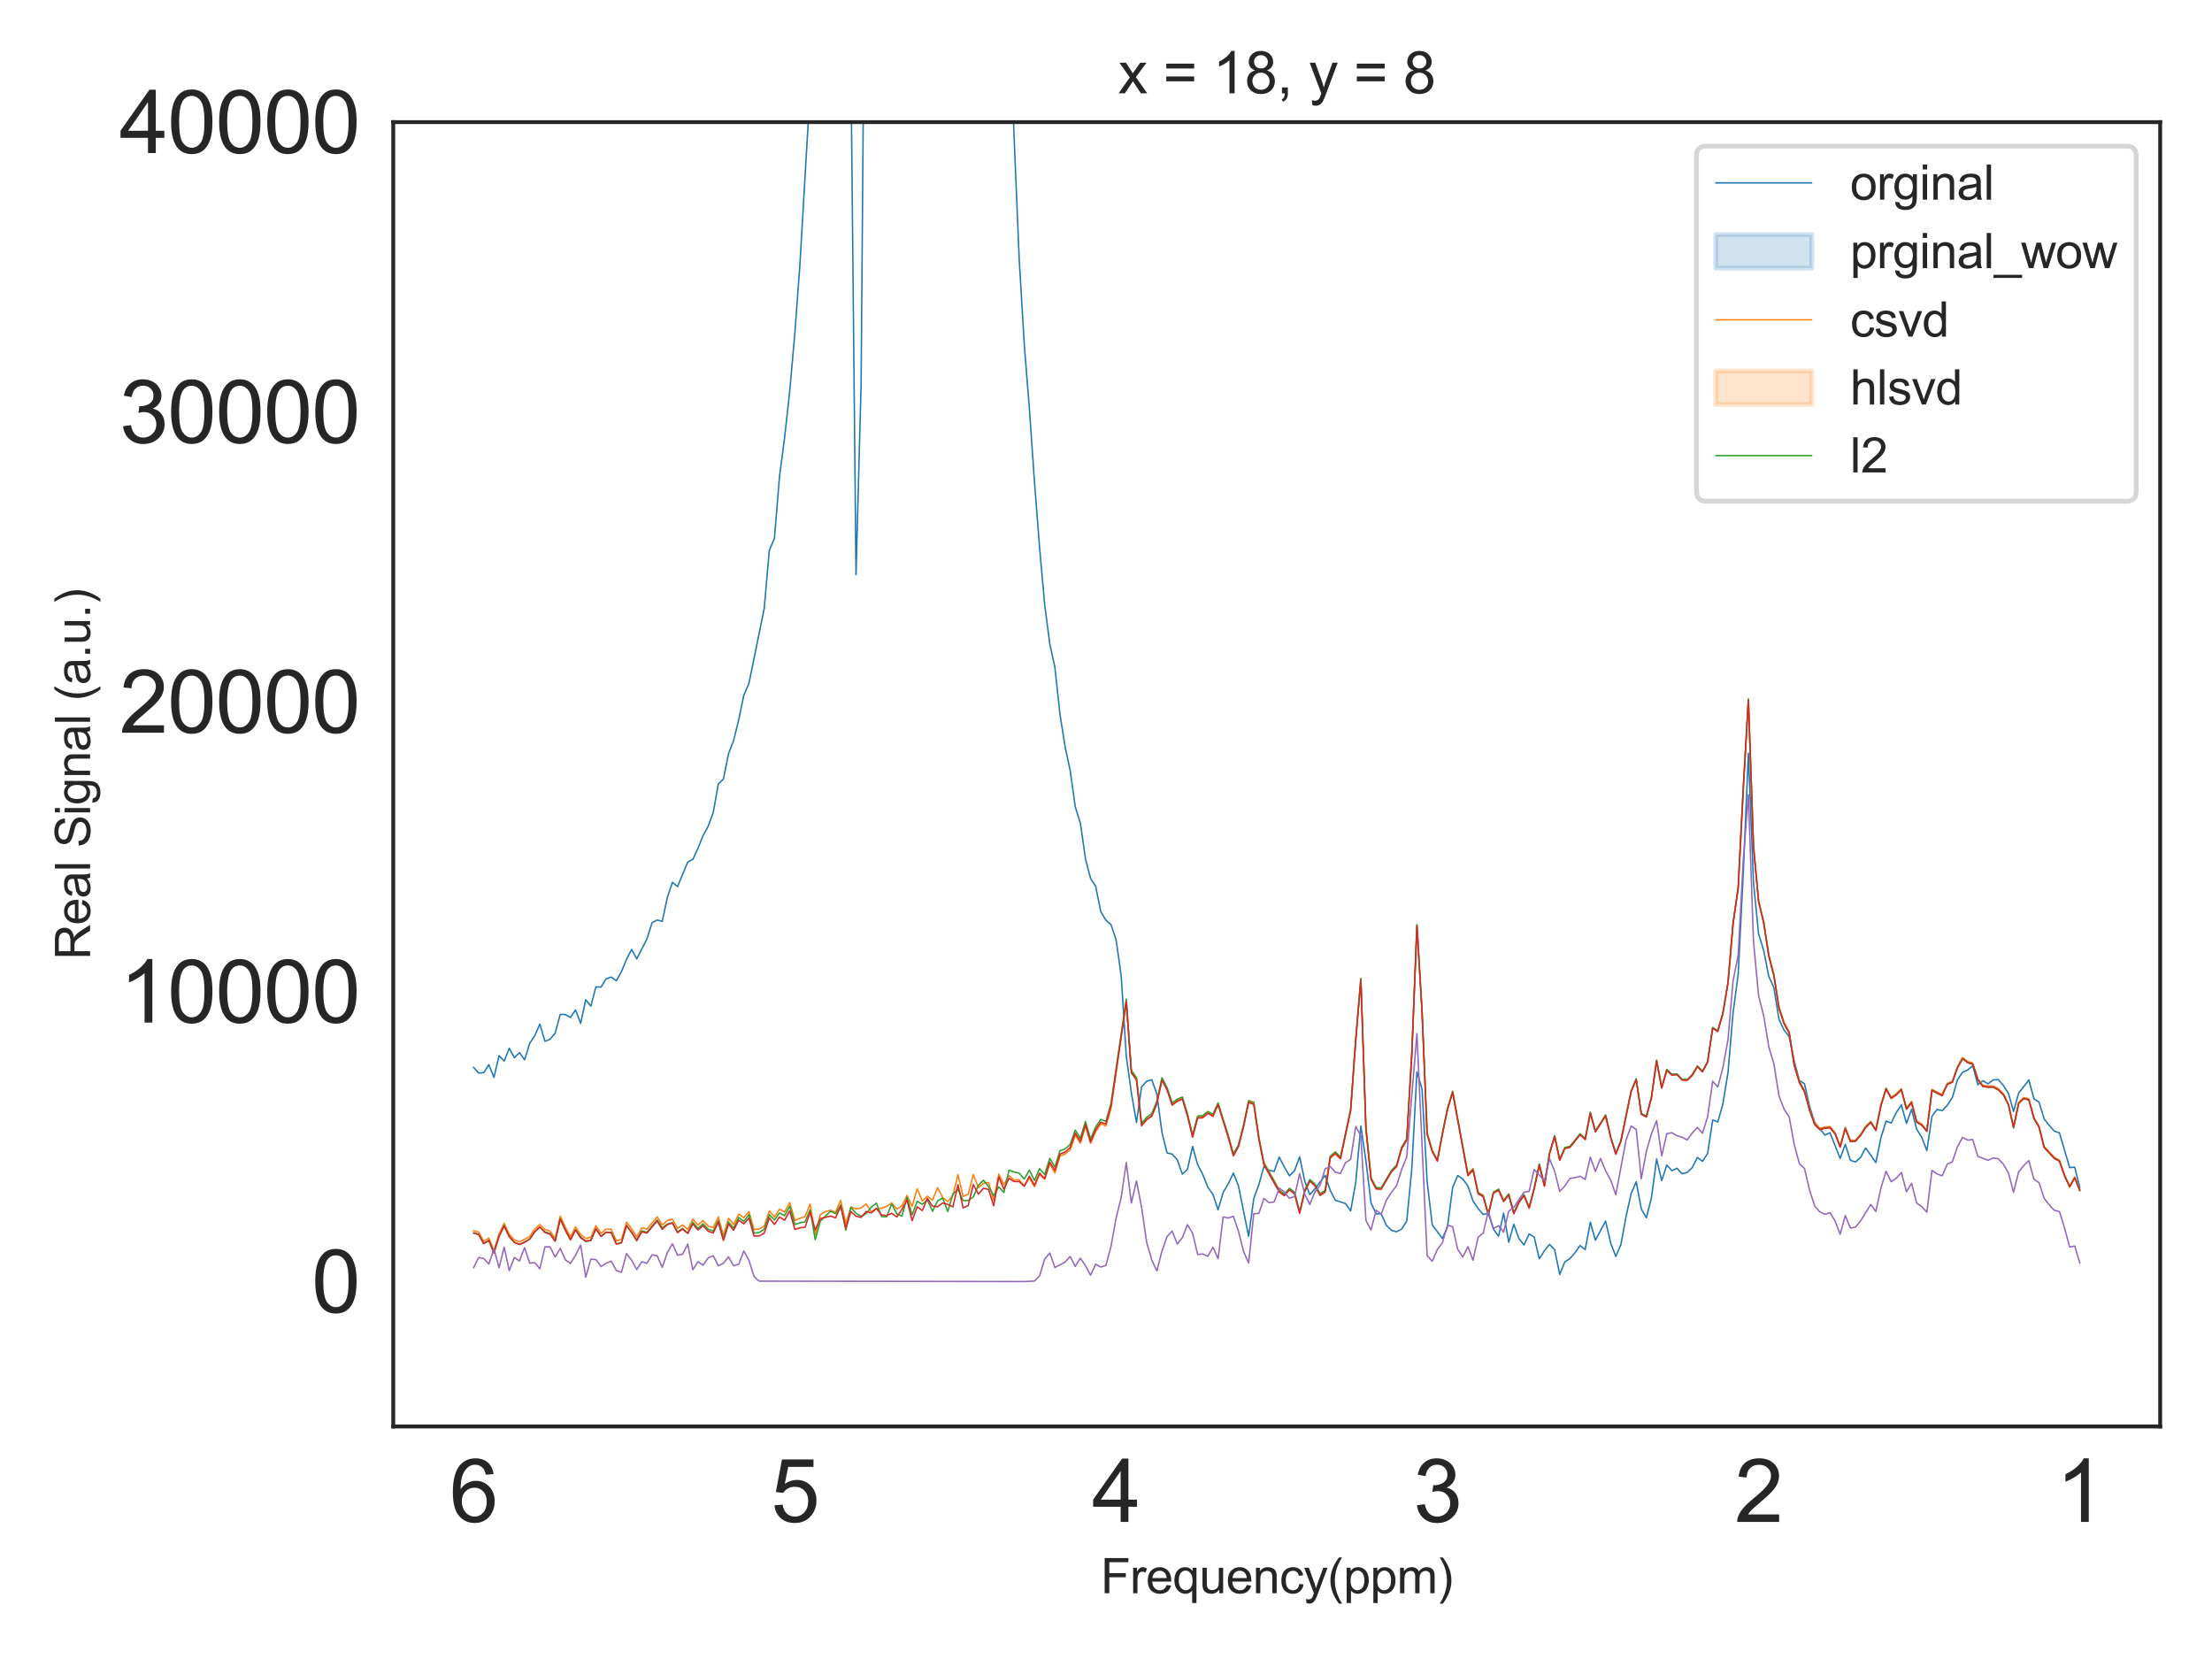 <?xml version="1.0" encoding="utf-8" standalone="no"?>
<!DOCTYPE svg PUBLIC "-//W3C//DTD SVG 1.1//EN"
  "http://www.w3.org/Graphics/SVG/1.1/DTD/svg11.dtd">
<svg xmlns:xlink="http://www.w3.org/1999/xlink" width="460.8pt" height="345.6pt" viewBox="0 0 460.8 345.6" xmlns="http://www.w3.org/2000/svg" version="1.1">
 <defs>
  <style type="text/css">*{stroke-linejoin: round; stroke-linecap: butt}</style>
 </defs>
 <g id="figure_1">
  <g id="patch_1">
   <path d="M 0 345.6 
L 460.8 345.6 
L 460.8 0 
L 0 0 
z
" style="fill: #ffffff"/>
  </g>
  <g id="axes_1">
   <g id="patch_2">
    <path d="M 81.92 297.16 
L 450 297.16 
L 450 25.44 
L 81.92 25.44 
z
" style="fill: #ffffff"/>
   </g>
   <g id="matplotlib.axis_1">
    <g id="xtick_1">
     <g id="text_1">
      <!-- 1 -->
      <g style="fill: #262626" transform="translate(428.264 317.044) scale(0.18 -0.18)">
       <defs>
        <path id="ArialMT-31" d="M 2384 0 
L 1822 0 
L 1822 3584 
Q 1619 3391 1289 3197 
Q 959 3003 697 2906 
L 697 3450 
Q 1169 3672 1522 3987 
Q 1875 4303 2022 4600 
L 2384 4600 
L 2384 0 
z
" transform="scale(0.016)"/>
       </defs>
       <use xlink:href="#ArialMT-31"/>
      </g>
     </g>
    </g>
    <g id="xtick_2">
     <g id="text_2">
      <!-- 2 -->
      <g style="fill: #262626" transform="translate(361.341 317.044) scale(0.18 -0.18)">
       <defs>
        <path id="ArialMT-32" d="M 3222 541 
L 3222 0 
L 194 0 
Q 188 203 259 391 
Q 375 700 629 1000 
Q 884 1300 1366 1694 
Q 2113 2306 2375 2664 
Q 2638 3022 2638 3341 
Q 2638 3675 2398 3904 
Q 2159 4134 1775 4134 
Q 1369 4134 1125 3890 
Q 881 3647 878 3216 
L 300 3275 
Q 359 3922 746 4261 
Q 1134 4600 1788 4600 
Q 2447 4600 2831 4234 
Q 3216 3869 3216 3328 
Q 3216 3053 3103 2787 
Q 2991 2522 2730 2228 
Q 2469 1934 1863 1422 
Q 1356 997 1212 845 
Q 1069 694 975 541 
L 3222 541 
z
" transform="scale(0.016)"/>
       </defs>
       <use xlink:href="#ArialMT-32"/>
      </g>
     </g>
    </g>
    <g id="xtick_3">
     <g id="text_3">
      <!-- 3 -->
      <g style="fill: #262626" transform="translate(294.417 317.044) scale(0.18 -0.18)">
       <defs>
        <path id="ArialMT-33" d="M 269 1209 
L 831 1284 
Q 928 806 1161 595 
Q 1394 384 1728 384 
Q 2125 384 2398 659 
Q 2672 934 2672 1341 
Q 2672 1728 2419 1979 
Q 2166 2231 1775 2231 
Q 1616 2231 1378 2169 
L 1441 2663 
Q 1497 2656 1531 2656 
Q 1891 2656 2178 2843 
Q 2466 3031 2466 3422 
Q 2466 3731 2256 3934 
Q 2047 4138 1716 4138 
Q 1388 4138 1169 3931 
Q 950 3725 888 3313 
L 325 3413 
Q 428 3978 793 4289 
Q 1159 4600 1703 4600 
Q 2078 4600 2393 4439 
Q 2709 4278 2876 4000 
Q 3044 3722 3044 3409 
Q 3044 3113 2884 2869 
Q 2725 2625 2413 2481 
Q 2819 2388 3044 2092 
Q 3269 1797 3269 1353 
Q 3269 753 2831 336 
Q 2394 -81 1725 -81 
Q 1122 -81 723 278 
Q 325 638 269 1209 
z
" transform="scale(0.016)"/>
       </defs>
       <use xlink:href="#ArialMT-33"/>
      </g>
     </g>
    </g>
    <g id="xtick_4">
     <g id="text_4">
      <!-- 4 -->
      <g style="fill: #262626" transform="translate(227.493 317.044) scale(0.18 -0.18)">
       <defs>
        <path id="ArialMT-34" d="M 2069 0 
L 2069 1097 
L 81 1097 
L 81 1613 
L 2172 4581 
L 2631 4581 
L 2631 1613 
L 3250 1613 
L 3250 1097 
L 2631 1097 
L 2631 0 
L 2069 0 
z
M 2069 1613 
L 2069 3678 
L 634 1613 
L 2069 1613 
z
" transform="scale(0.016)"/>
       </defs>
       <use xlink:href="#ArialMT-34"/>
      </g>
     </g>
    </g>
    <g id="xtick_5">
     <g id="text_5">
      <!-- 5 -->
      <g style="fill: #262626" transform="translate(160.57 317.044) scale(0.18 -0.18)">
       <defs>
        <path id="ArialMT-35" d="M 266 1200 
L 856 1250 
Q 922 819 1161 601 
Q 1400 384 1738 384 
Q 2144 384 2425 690 
Q 2706 997 2706 1503 
Q 2706 1984 2436 2262 
Q 2166 2541 1728 2541 
Q 1456 2541 1237 2417 
Q 1019 2294 894 2097 
L 366 2166 
L 809 4519 
L 3088 4519 
L 3088 3981 
L 1259 3981 
L 1013 2750 
Q 1425 3038 1878 3038 
Q 2478 3038 2890 2622 
Q 3303 2206 3303 1553 
Q 3303 931 2941 478 
Q 2500 -78 1738 -78 
Q 1113 -78 717 272 
Q 322 622 266 1200 
z
" transform="scale(0.016)"/>
       </defs>
       <use xlink:href="#ArialMT-35"/>
      </g>
     </g>
    </g>
    <g id="xtick_6">
     <g id="text_6">
      <!-- 6 -->
      <g style="fill: #262626" transform="translate(93.646 317.044) scale(0.18 -0.18)">
       <defs>
        <path id="ArialMT-36" d="M 3184 3459 
L 2625 3416 
Q 2550 3747 2413 3897 
Q 2184 4138 1850 4138 
Q 1581 4138 1378 3988 
Q 1113 3794 959 3422 
Q 806 3050 800 2363 
Q 1003 2672 1297 2822 
Q 1591 2972 1913 2972 
Q 2475 2972 2870 2558 
Q 3266 2144 3266 1488 
Q 3266 1056 3080 686 
Q 2894 316 2569 119 
Q 2244 -78 1831 -78 
Q 1128 -78 684 439 
Q 241 956 241 2144 
Q 241 3472 731 4075 
Q 1159 4600 1884 4600 
Q 2425 4600 2770 4297 
Q 3116 3994 3184 3459 
z
M 888 1484 
Q 888 1194 1011 928 
Q 1134 663 1356 523 
Q 1578 384 1822 384 
Q 2178 384 2434 671 
Q 2691 959 2691 1453 
Q 2691 1928 2437 2201 
Q 2184 2475 1800 2475 
Q 1419 2475 1153 2201 
Q 888 1928 888 1484 
z
" transform="scale(0.016)"/>
       </defs>
       <use xlink:href="#ArialMT-36"/>
      </g>
     </g>
    </g>
    <g id="text_7">
     <!-- Frequency(ppm) -->
     <g style="fill: #262626" transform="translate(229.283 331.901) scale(0.1 -0.1)">
      <defs>
       <path id="ArialMT-46" d="M 525 0 
L 525 4581 
L 3616 4581 
L 3616 4041 
L 1131 4041 
L 1131 2622 
L 3281 2622 
L 3281 2081 
L 1131 2081 
L 1131 0 
L 525 0 
z
" transform="scale(0.016)"/>
       <path id="ArialMT-72" d="M 416 0 
L 416 3319 
L 922 3319 
L 922 2816 
Q 1116 3169 1280 3281 
Q 1444 3394 1641 3394 
Q 1925 3394 2219 3213 
L 2025 2691 
Q 1819 2813 1613 2813 
Q 1428 2813 1281 2702 
Q 1134 2591 1072 2394 
Q 978 2094 978 1738 
L 978 0 
L 416 0 
z
" transform="scale(0.016)"/>
       <path id="ArialMT-65" d="M 2694 1069 
L 3275 997 
Q 3138 488 2766 206 
Q 2394 -75 1816 -75 
Q 1088 -75 661 373 
Q 234 822 234 1631 
Q 234 2469 665 2931 
Q 1097 3394 1784 3394 
Q 2450 3394 2872 2941 
Q 3294 2488 3294 1666 
Q 3294 1616 3291 1516 
L 816 1516 
Q 847 969 1125 678 
Q 1403 388 1819 388 
Q 2128 388 2347 550 
Q 2566 713 2694 1069 
z
M 847 1978 
L 2700 1978 
Q 2663 2397 2488 2606 
Q 2219 2931 1791 2931 
Q 1403 2931 1139 2672 
Q 875 2413 847 1978 
z
" transform="scale(0.016)"/>
       <path id="ArialMT-71" d="M 2538 -1272 
L 2538 353 
Q 2406 169 2170 47 
Q 1934 -75 1669 -75 
Q 1078 -75 651 397 
Q 225 869 225 1691 
Q 225 2191 398 2587 
Q 572 2984 901 3189 
Q 1231 3394 1625 3394 
Q 2241 3394 2594 2875 
L 2594 3319 
L 3100 3319 
L 3100 -1272 
L 2538 -1272 
z
M 803 1669 
Q 803 1028 1072 708 
Q 1341 388 1716 388 
Q 2075 388 2334 692 
Q 2594 997 2594 1619 
Q 2594 2281 2320 2615 
Q 2047 2950 1678 2950 
Q 1313 2950 1058 2639 
Q 803 2328 803 1669 
z
" transform="scale(0.016)"/>
       <path id="ArialMT-75" d="M 2597 0 
L 2597 488 
Q 2209 -75 1544 -75 
Q 1250 -75 995 37 
Q 741 150 617 320 
Q 494 491 444 738 
Q 409 903 409 1263 
L 409 3319 
L 972 3319 
L 972 1478 
Q 972 1038 1006 884 
Q 1059 663 1231 536 
Q 1403 409 1656 409 
Q 1909 409 2131 539 
Q 2353 669 2445 892 
Q 2538 1116 2538 1541 
L 2538 3319 
L 3100 3319 
L 3100 0 
L 2597 0 
z
" transform="scale(0.016)"/>
       <path id="ArialMT-6e" d="M 422 0 
L 422 3319 
L 928 3319 
L 928 2847 
Q 1294 3394 1984 3394 
Q 2284 3394 2536 3286 
Q 2788 3178 2913 3003 
Q 3038 2828 3088 2588 
Q 3119 2431 3119 2041 
L 3119 0 
L 2556 0 
L 2556 2019 
Q 2556 2363 2490 2533 
Q 2425 2703 2258 2804 
Q 2091 2906 1866 2906 
Q 1506 2906 1245 2678 
Q 984 2450 984 1813 
L 984 0 
L 422 0 
z
" transform="scale(0.016)"/>
       <path id="ArialMT-63" d="M 2588 1216 
L 3141 1144 
Q 3050 572 2676 248 
Q 2303 -75 1759 -75 
Q 1078 -75 664 370 
Q 250 816 250 1647 
Q 250 2184 428 2587 
Q 606 2991 970 3192 
Q 1334 3394 1763 3394 
Q 2303 3394 2647 3120 
Q 2991 2847 3088 2344 
L 2541 2259 
Q 2463 2594 2264 2762 
Q 2066 2931 1784 2931 
Q 1359 2931 1093 2626 
Q 828 2322 828 1663 
Q 828 994 1084 691 
Q 1341 388 1753 388 
Q 2084 388 2306 591 
Q 2528 794 2588 1216 
z
" transform="scale(0.016)"/>
       <path id="ArialMT-79" d="M 397 -1278 
L 334 -750 
Q 519 -800 656 -800 
Q 844 -800 956 -737 
Q 1069 -675 1141 -563 
Q 1194 -478 1313 -144 
Q 1328 -97 1363 -6 
L 103 3319 
L 709 3319 
L 1400 1397 
Q 1534 1031 1641 628 
Q 1738 1016 1872 1384 
L 2581 3319 
L 3144 3319 
L 1881 -56 
Q 1678 -603 1566 -809 
Q 1416 -1088 1222 -1217 
Q 1028 -1347 759 -1347 
Q 597 -1347 397 -1278 
z
" transform="scale(0.016)"/>
       <path id="ArialMT-28" d="M 1497 -1347 
Q 1031 -759 709 28 
Q 388 816 388 1659 
Q 388 2403 628 3084 
Q 909 3875 1497 4659 
L 1900 4659 
Q 1522 4009 1400 3731 
Q 1209 3300 1100 2831 
Q 966 2247 966 1656 
Q 966 153 1900 -1347 
L 1497 -1347 
z
" transform="scale(0.016)"/>
       <path id="ArialMT-70" d="M 422 -1272 
L 422 3319 
L 934 3319 
L 934 2888 
Q 1116 3141 1344 3267 
Q 1572 3394 1897 3394 
Q 2322 3394 2647 3175 
Q 2972 2956 3137 2557 
Q 3303 2159 3303 1684 
Q 3303 1175 3120 767 
Q 2938 359 2589 142 
Q 2241 -75 1856 -75 
Q 1575 -75 1351 44 
Q 1128 163 984 344 
L 984 -1272 
L 422 -1272 
z
M 931 1641 
Q 931 1000 1190 694 
Q 1450 388 1819 388 
Q 2194 388 2461 705 
Q 2728 1022 2728 1688 
Q 2728 2322 2467 2637 
Q 2206 2953 1844 2953 
Q 1484 2953 1207 2617 
Q 931 2281 931 1641 
z
" transform="scale(0.016)"/>
       <path id="ArialMT-6d" d="M 422 0 
L 422 3319 
L 925 3319 
L 925 2853 
Q 1081 3097 1340 3245 
Q 1600 3394 1931 3394 
Q 2300 3394 2536 3241 
Q 2772 3088 2869 2813 
Q 3263 3394 3894 3394 
Q 4388 3394 4653 3120 
Q 4919 2847 4919 2278 
L 4919 0 
L 4359 0 
L 4359 2091 
Q 4359 2428 4304 2576 
Q 4250 2725 4106 2815 
Q 3963 2906 3769 2906 
Q 3419 2906 3187 2673 
Q 2956 2441 2956 1928 
L 2956 0 
L 2394 0 
L 2394 2156 
Q 2394 2531 2256 2718 
Q 2119 2906 1806 2906 
Q 1569 2906 1367 2781 
Q 1166 2656 1075 2415 
Q 984 2175 984 1722 
L 984 0 
L 422 0 
z
" transform="scale(0.016)"/>
       <path id="ArialMT-29" d="M 791 -1347 
L 388 -1347 
Q 1322 153 1322 1656 
Q 1322 2244 1188 2822 
Q 1081 3291 891 3722 
Q 769 4003 388 4659 
L 791 4659 
Q 1378 3875 1659 3084 
Q 1900 2403 1900 1659 
Q 1900 816 1576 28 
Q 1253 -759 791 -1347 
z
" transform="scale(0.016)"/>
      </defs>
      <use xlink:href="#ArialMT-46"/>
      <use xlink:href="#ArialMT-72" x="61.084"/>
      <use xlink:href="#ArialMT-65" x="94.385"/>
      <use xlink:href="#ArialMT-71" x="150"/>
      <use xlink:href="#ArialMT-75" x="205.615"/>
      <use xlink:href="#ArialMT-65" x="261.23"/>
      <use xlink:href="#ArialMT-6e" x="316.846"/>
      <use xlink:href="#ArialMT-63" x="372.461"/>
      <use xlink:href="#ArialMT-79" x="422.461"/>
      <use xlink:href="#ArialMT-28" x="472.461"/>
      <use xlink:href="#ArialMT-70" x="505.762"/>
      <use xlink:href="#ArialMT-70" x="561.377"/>
      <use xlink:href="#ArialMT-6d" x="616.992"/>
      <use xlink:href="#ArialMT-29" x="700.293"/>
     </g>
    </g>
   </g>
   <g id="matplotlib.axis_2">
    <g id="ytick_1">
     <g id="text_8">
      <!-- 0 -->
      <g style="fill: #262626" transform="translate(64.91 273.411) scale(0.18 -0.18)">
       <defs>
        <path id="ArialMT-30" d="M 266 2259 
Q 266 3072 433 3567 
Q 600 4063 929 4331 
Q 1259 4600 1759 4600 
Q 2128 4600 2406 4451 
Q 2684 4303 2865 4023 
Q 3047 3744 3150 3342 
Q 3253 2941 3253 2259 
Q 3253 1453 3087 958 
Q 2922 463 2592 192 
Q 2263 -78 1759 -78 
Q 1097 -78 719 397 
Q 266 969 266 2259 
z
M 844 2259 
Q 844 1131 1108 757 
Q 1372 384 1759 384 
Q 2147 384 2411 759 
Q 2675 1134 2675 2259 
Q 2675 3391 2411 3762 
Q 2147 4134 1753 4134 
Q 1366 4134 1134 3806 
Q 844 3388 844 2259 
z
" transform="scale(0.016)"/>
       </defs>
       <use xlink:href="#ArialMT-30"/>
      </g>
     </g>
    </g>
    <g id="ytick_2">
     <g id="text_9">
      <!-- 10000 -->
      <g style="fill: #262626" transform="translate(24.872 213.029) scale(0.18 -0.18)">
       <use xlink:href="#ArialMT-31"/>
       <use xlink:href="#ArialMT-30" x="55.615"/>
       <use xlink:href="#ArialMT-30" x="111.23"/>
       <use xlink:href="#ArialMT-30" x="166.846"/>
       <use xlink:href="#ArialMT-30" x="222.461"/>
      </g>
     </g>
    </g>
    <g id="ytick_3">
     <g id="text_10">
      <!-- 20000 -->
      <g style="fill: #262626" transform="translate(24.872 152.646) scale(0.18 -0.18)">
       <use xlink:href="#ArialMT-32"/>
       <use xlink:href="#ArialMT-30" x="55.615"/>
       <use xlink:href="#ArialMT-30" x="111.23"/>
       <use xlink:href="#ArialMT-30" x="166.846"/>
       <use xlink:href="#ArialMT-30" x="222.461"/>
      </g>
     </g>
    </g>
    <g id="ytick_4">
     <g id="text_11">
      <!-- 30000 -->
      <g style="fill: #262626" transform="translate(24.872 92.264) scale(0.18 -0.18)">
       <use xlink:href="#ArialMT-33"/>
       <use xlink:href="#ArialMT-30" x="55.615"/>
       <use xlink:href="#ArialMT-30" x="111.23"/>
       <use xlink:href="#ArialMT-30" x="166.846"/>
       <use xlink:href="#ArialMT-30" x="222.461"/>
      </g>
     </g>
    </g>
    <g id="ytick_5">
     <g id="text_12">
      <!-- 40000 -->
      <g style="fill: #262626" transform="translate(24.872 31.882) scale(0.18 -0.18)">
       <use xlink:href="#ArialMT-34"/>
       <use xlink:href="#ArialMT-30" x="55.615"/>
       <use xlink:href="#ArialMT-30" x="111.23"/>
       <use xlink:href="#ArialMT-30" x="166.846"/>
       <use xlink:href="#ArialMT-30" x="222.461"/>
      </g>
     </g>
    </g>
    <g id="text_13">
     <!-- Real Signal (a.u.) -->
     <g style="fill: #262626" transform="translate(18.767 199.928) rotate(-90) scale(0.1 -0.1)">
      <defs>
       <path id="ArialMT-52" d="M 503 0 
L 503 4581 
L 2534 4581 
Q 3147 4581 3465 4457 
Q 3784 4334 3975 4021 
Q 4166 3709 4166 3331 
Q 4166 2844 3850 2509 
Q 3534 2175 2875 2084 
Q 3116 1969 3241 1856 
Q 3506 1613 3744 1247 
L 4541 0 
L 3778 0 
L 3172 953 
Q 2906 1366 2734 1584 
Q 2563 1803 2427 1890 
Q 2291 1978 2150 2013 
Q 2047 2034 1813 2034 
L 1109 2034 
L 1109 0 
L 503 0 
z
M 1109 2559 
L 2413 2559 
Q 2828 2559 3062 2645 
Q 3297 2731 3419 2920 
Q 3541 3109 3541 3331 
Q 3541 3656 3305 3865 
Q 3069 4075 2559 4075 
L 1109 4075 
L 1109 2559 
z
" transform="scale(0.016)"/>
       <path id="ArialMT-61" d="M 2588 409 
Q 2275 144 1986 34 
Q 1697 -75 1366 -75 
Q 819 -75 525 192 
Q 231 459 231 875 
Q 231 1119 342 1320 
Q 453 1522 633 1644 
Q 813 1766 1038 1828 
Q 1203 1872 1538 1913 
Q 2219 1994 2541 2106 
Q 2544 2222 2544 2253 
Q 2544 2597 2384 2738 
Q 2169 2928 1744 2928 
Q 1347 2928 1158 2789 
Q 969 2650 878 2297 
L 328 2372 
Q 403 2725 575 2942 
Q 747 3159 1072 3276 
Q 1397 3394 1825 3394 
Q 2250 3394 2515 3294 
Q 2781 3194 2906 3042 
Q 3031 2891 3081 2659 
Q 3109 2516 3109 2141 
L 3109 1391 
Q 3109 606 3145 398 
Q 3181 191 3288 0 
L 2700 0 
Q 2613 175 2588 409 
z
M 2541 1666 
Q 2234 1541 1622 1453 
Q 1275 1403 1131 1340 
Q 988 1278 909 1158 
Q 831 1038 831 891 
Q 831 666 1001 516 
Q 1172 366 1500 366 
Q 1825 366 2078 508 
Q 2331 650 2450 897 
Q 2541 1088 2541 1459 
L 2541 1666 
z
" transform="scale(0.016)"/>
       <path id="ArialMT-6c" d="M 409 0 
L 409 4581 
L 972 4581 
L 972 0 
L 409 0 
z
" transform="scale(0.016)"/>
       <path id="ArialMT-20" transform="scale(0.016)"/>
       <path id="ArialMT-53" d="M 288 1472 
L 859 1522 
Q 900 1178 1048 958 
Q 1197 738 1509 602 
Q 1822 466 2213 466 
Q 2559 466 2825 569 
Q 3091 672 3220 851 
Q 3350 1031 3350 1244 
Q 3350 1459 3225 1620 
Q 3100 1781 2813 1891 
Q 2628 1963 1997 2114 
Q 1366 2266 1113 2400 
Q 784 2572 623 2826 
Q 463 3081 463 3397 
Q 463 3744 659 4045 
Q 856 4347 1234 4503 
Q 1613 4659 2075 4659 
Q 2584 4659 2973 4495 
Q 3363 4331 3572 4012 
Q 3781 3694 3797 3291 
L 3216 3247 
Q 3169 3681 2898 3903 
Q 2628 4125 2100 4125 
Q 1550 4125 1298 3923 
Q 1047 3722 1047 3438 
Q 1047 3191 1225 3031 
Q 1400 2872 2139 2705 
Q 2878 2538 3153 2413 
Q 3553 2228 3743 1945 
Q 3934 1663 3934 1294 
Q 3934 928 3725 604 
Q 3516 281 3123 101 
Q 2731 -78 2241 -78 
Q 1619 -78 1198 103 
Q 778 284 539 648 
Q 300 1013 288 1472 
z
" transform="scale(0.016)"/>
       <path id="ArialMT-69" d="M 425 3934 
L 425 4581 
L 988 4581 
L 988 3934 
L 425 3934 
z
M 425 0 
L 425 3319 
L 988 3319 
L 988 0 
L 425 0 
z
" transform="scale(0.016)"/>
       <path id="ArialMT-67" d="M 319 -275 
L 866 -356 
Q 900 -609 1056 -725 
Q 1266 -881 1628 -881 
Q 2019 -881 2231 -725 
Q 2444 -569 2519 -288 
Q 2563 -116 2559 434 
Q 2191 0 1641 0 
Q 956 0 581 494 
Q 206 988 206 1678 
Q 206 2153 378 2554 
Q 550 2956 876 3175 
Q 1203 3394 1644 3394 
Q 2231 3394 2613 2919 
L 2613 3319 
L 3131 3319 
L 3131 450 
Q 3131 -325 2973 -648 
Q 2816 -972 2473 -1159 
Q 2131 -1347 1631 -1347 
Q 1038 -1347 672 -1080 
Q 306 -813 319 -275 
z
M 784 1719 
Q 784 1066 1043 766 
Q 1303 466 1694 466 
Q 2081 466 2343 764 
Q 2606 1063 2606 1700 
Q 2606 2309 2336 2618 
Q 2066 2928 1684 2928 
Q 1309 2928 1046 2623 
Q 784 2319 784 1719 
z
" transform="scale(0.016)"/>
       <path id="ArialMT-2e" d="M 581 0 
L 581 641 
L 1222 641 
L 1222 0 
L 581 0 
z
" transform="scale(0.016)"/>
      </defs>
      <use xlink:href="#ArialMT-52"/>
      <use xlink:href="#ArialMT-65" x="72.217"/>
      <use xlink:href="#ArialMT-61" x="127.832"/>
      <use xlink:href="#ArialMT-6c" x="183.447"/>
      <use xlink:href="#ArialMT-20" x="205.664"/>
      <use xlink:href="#ArialMT-53" x="233.447"/>
      <use xlink:href="#ArialMT-69" x="300.146"/>
      <use xlink:href="#ArialMT-67" x="322.363"/>
      <use xlink:href="#ArialMT-6e" x="377.979"/>
      <use xlink:href="#ArialMT-61" x="433.594"/>
      <use xlink:href="#ArialMT-6c" x="489.209"/>
      <use xlink:href="#ArialMT-20" x="511.426"/>
      <use xlink:href="#ArialMT-28" x="539.209"/>
      <use xlink:href="#ArialMT-61" x="572.51"/>
      <use xlink:href="#ArialMT-2e" x="628.125"/>
      <use xlink:href="#ArialMT-75" x="655.908"/>
      <use xlink:href="#ArialMT-2e" x="711.523"/>
      <use xlink:href="#ArialMT-29" x="739.307"/>
     </g>
    </g>
   </g>
   <g id="PolyCollection_1"/>
   <g id="PolyCollection_2"/>
   <g id="PolyCollection_3"/>
   <g id="PolyCollection_4"/>
   <g id="PolyCollection_5"/>
   <g id="line2d_1">
    <path d="M 433.269 247.457 
L 432.207 243.15 
L 431.145 243.228 
L 429.02 235.997 
L 427.958 235.634 
L 426.895 234.446 
L 425.833 233.081 
L 424.771 229.603 
L 423.709 228.887 
L 422.646 224.99 
L 420.522 227.72 
L 419.459 231.533 
L 418.397 227.788 
L 417.335 226.099 
L 416.273 224.897 
L 415.21 224.968 
L 414.148 225.783 
L 413.086 225.139 
L 412.023 225.967 
L 410.961 222.003 
L 409.899 222.905 
L 408.837 223.376 
L 407.774 224.949 
L 406.712 228.637 
L 405.65 230.255 
L 404.588 231.372 
L 403.525 231.114 
L 402.463 232.543 
L 401.401 239.683 
L 400.338 236.922 
L 399.276 235.229 
L 398.214 231.095 
L 397.152 234.011 
L 396.089 230.166 
L 395.027 231.782 
L 393.965 233.945 
L 392.902 233.531 
L 391.84 237 
L 390.778 242.2 
L 388.653 239.127 
L 387.591 241.139 
L 386.529 242.06 
L 385.466 241.709 
L 384.404 238.38 
L 383.342 241.32 
L 381.217 235.974 
L 380.155 236.462 
L 378.031 233.798 
L 376.968 230.473 
L 375.906 225.749 
L 374.844 225.123 
L 373.781 221.063 
L 372.719 215.932 
L 371.657 214.598 
L 370.595 212.323 
L 369.532 205.745 
L 368.47 203.4 
L 367.408 197.99 
L 366.345 194.551 
L 365.283 183.851 
L 364.221 156.947 
L 363.159 181.809 
L 362.096 202.926 
L 361.034 210.95 
L 359.972 223.442 
L 358.909 229.961 
L 357.847 233.718 
L 356.785 233.308 
L 355.723 240.317 
L 354.66 241.915 
L 353.598 241.123 
L 352.536 243.229 
L 351.474 244.24 
L 350.411 244.523 
L 349.349 243.37 
L 348.287 243.87 
L 347.224 242.703 
L 346.162 245.946 
L 345.1 241.435 
L 344.038 249.441 
L 342.975 253.687 
L 341.913 251.864 
L 340.851 246.203 
L 339.788 248.657 
L 338.726 253.49 
L 337.664 259.26 
L 336.602 261.741 
L 335.539 258.978 
L 334.477 254.393 
L 332.352 258.361 
L 331.29 254.608 
L 330.228 260.313 
L 329.166 259.469 
L 328.103 260.968 
L 327.041 262.189 
L 325.979 262.875 
L 324.917 265.496 
L 323.854 260.333 
L 322.792 259.236 
L 321.73 260.554 
L 320.667 262.223 
L 319.605 257.723 
L 318.543 257.057 
L 317.481 259.358 
L 316.418 258.02 
L 315.356 255.03 
L 314.294 258.781 
L 313.231 252.714 
L 312.169 257.524 
L 311.107 256.037 
L 310.045 252.741 
L 308.982 253.011 
L 307.92 251.757 
L 306.858 250.187 
L 305.795 247.062 
L 304.733 245.619 
L 303.671 244.884 
L 302.609 247.392 
L 301.546 255.544 
L 300.484 258.007 
L 298.36 255.168 
L 297.297 246.087 
L 296.235 226.855 
L 295.173 223.286 
L 294.11 243.393 
L 293.048 254.38 
L 291.986 256.053 
L 290.924 256.597 
L 289.861 256.307 
L 288.799 255.244 
L 287.737 252.839 
L 286.674 252.864 
L 285.612 250.625 
L 284.55 241.856 
L 283.488 234.561 
L 282.425 246.301 
L 281.363 252.266 
L 280.301 250.73 
L 278.176 250.028 
L 277.114 247.98 
L 276.052 244.85 
L 273.927 247.648 
L 272.865 248.856 
L 271.803 246.079 
L 270.74 240.996 
L 269.678 243.861 
L 268.616 244.933 
L 267.553 243.119 
L 266.491 241.046 
L 265.429 244.021 
L 264.367 243.788 
L 263.304 242.998 
L 262.242 246.796 
L 261.18 249.689 
L 260.117 257.548 
L 257.993 247.047 
L 256.931 244.376 
L 255.868 246.599 
L 254.806 248.427 
L 253.744 252.013 
L 252.682 248.834 
L 251.619 247.306 
L 250.557 244.671 
L 249.495 242.625 
L 248.432 238.817 
L 247.37 243.602 
L 246.308 244.595 
L 245.246 241.612 
L 244.183 240.422 
L 243.121 240.173 
L 242.059 235.918 
L 240.996 227.912 
L 239.934 224.933 
L 238.872 225.245 
L 237.81 226.41 
L 236.747 233.835 
L 235.685 227.669 
L 234.623 219.998 
L 233.56 203.24 
L 232.498 195.746 
L 231.436 192.617 
L 230.374 191.687 
L 229.311 189.913 
L 228.249 184.643 
L 227.187 182.997 
L 226.125 178.921 
L 225.062 171.474 
L 224 168.093 
L 222.938 160.515 
L 221.875 155.557 
L 220.813 148.811 
L 219.751 139.02 
L 218.689 134.122 
L 217.626 126.013 
L 216.564 114.085 
L 215.502 100.405 
L 214.439 85.155 
L 213.377 71.792 
L 212.315 53.921 
L 211.253 28.545 
L 210.168 -1 
M 180.026 -1 
L 179.384 80.102 
L 178.322 119.717 
L 177.115 -1 
M 169.873 -1 
L 169.824 0.462 
L 166.637 55.15 
L 165.575 69.463 
L 164.512 81.532 
L 163.45 91.115 
L 162.388 99.257 
L 161.325 112.16 
L 160.263 114.645 
L 159.201 126.749 
L 156.014 142.387 
L 154.952 144.815 
L 153.889 149.923 
L 152.827 154.278 
L 151.765 157.011 
L 150.703 162.295 
L 149.64 163.315 
L 148.578 169.257 
L 147.516 172.145 
L 146.454 174.079 
L 145.391 176.744 
L 144.329 179.039 
L 143.267 179.59 
L 141.142 184.679 
L 140.08 183.801 
L 139.018 186.966 
L 137.955 191.937 
L 136.893 191.65 
L 135.831 192.216 
L 134.768 195.619 
L 132.644 199.75 
L 131.582 197.785 
L 130.519 199.842 
L 129.457 202.403 
L 128.395 204.308 
L 127.332 203.533 
L 126.27 203.92 
L 125.208 205.635 
L 124.146 205.574 
L 123.083 209.588 
L 122.021 208.273 
L 120.959 213.169 
L 119.897 210.389 
L 118.834 211.951 
L 117.772 211.346 
L 116.71 211.324 
L 115.647 215.216 
L 114.585 216.51 
L 113.523 216.918 
L 112.461 213.357 
L 111.398 215.755 
L 110.336 217.39 
L 109.274 220.78 
L 108.211 219.28 
L 107.149 220.339 
L 106.087 218.372 
L 105.025 221.037 
L 103.962 219.927 
L 102.9 224.453 
L 101.838 221.796 
L 100.775 223.447 
L 99.713 223.538 
L 98.651 222.34 
L 98.651 222.34 
" clip-path="url(#p7a1c391159)" style="fill: none; stroke: #1f77b4; stroke-width: 0.3; stroke-linecap: round"/>
   </g>
   <g id="line2d_2">
    <path d="M 433.269 247.828 
L 432.207 245.167 
L 431.145 247.036 
L 430.082 244.711 
L 429.02 241.687 
L 427.958 241.086 
L 425.833 238.815 
L 424.771 234.607 
L 423.709 232.793 
L 422.646 228.896 
L 421.584 228.634 
L 420.522 229.633 
L 419.459 234.704 
L 418.397 229.93 
L 417.335 227.827 
L 416.273 226.802 
L 415.21 226.223 
L 414.148 226.246 
L 413.086 226.104 
L 412.023 224.741 
L 410.961 221.445 
L 409.899 221.136 
L 408.837 220.313 
L 407.774 222.222 
L 406.712 225.229 
L 405.65 225.687 
L 404.588 228.014 
L 402.463 226.942 
L 401.401 235.467 
L 400.338 234.166 
L 399.276 233.525 
L 398.214 229.447 
L 397.152 230.829 
L 396.089 226.789 
L 395.027 227.849 
L 393.965 228.589 
L 392.902 226.641 
L 391.84 230.12 
L 390.778 235.294 
L 389.716 233.604 
L 388.653 234.637 
L 387.591 236.298 
L 386.529 237.504 
L 385.466 237.544 
L 384.404 234.848 
L 383.342 238.719 
L 382.28 235.952 
L 381.217 234.668 
L 380.155 234.785 
L 379.093 235.033 
L 378.031 233.989 
L 376.968 230.989 
L 375.906 227.124 
L 374.844 225.219 
L 373.781 221.652 
L 372.719 214.91 
L 371.657 212.986 
L 370.595 209.749 
L 369.532 202.983 
L 368.47 198.846 
L 367.408 191.969 
L 366.345 187.579 
L 365.283 176.14 
L 364.221 145.572 
L 363.159 164.143 
L 362.096 184.903 
L 361.034 192.283 
L 359.972 204.707 
L 358.909 211.063 
L 357.847 214.793 
L 356.785 214.121 
L 355.723 221.199 
L 354.66 223.175 
L 353.598 222.106 
L 352.536 223.912 
L 351.474 224.945 
L 350.411 224.893 
L 349.349 223.76 
L 348.287 223.872 
L 347.224 222.857 
L 346.162 226.551 
L 345.1 220.926 
L 344.038 228.58 
L 342.975 232.654 
L 341.913 231.978 
L 340.851 224.834 
L 339.788 227.421 
L 337.664 237.718 
L 336.602 240.339 
L 335.539 236.92 
L 334.477 232.347 
L 332.352 235.726 
L 331.29 231.831 
L 330.228 237.329 
L 329.166 236.312 
L 327.041 238.96 
L 325.979 239.18 
L 324.917 241.644 
L 323.854 236.724 
L 322.792 240.393 
L 321.73 247.087 
L 320.667 242.669 
L 319.605 247.65 
L 318.543 251.642 
L 317.481 249.029 
L 316.418 250.431 
L 315.356 252.683 
L 314.294 248.786 
L 313.231 250.029 
L 312.169 247.748 
L 311.107 248.346 
L 310.045 252.917 
L 308.982 249.002 
L 307.92 248.382 
L 306.858 243.414 
L 305.795 244.53 
L 302.609 227.289 
L 301.546 230.888 
L 299.422 241.631 
L 298.36 239.61 
L 297.297 235.908 
L 296.235 210.369 
L 295.173 192.782 
L 294.11 219.643 
L 293.048 237.57 
L 291.986 239.281 
L 290.924 242.981 
L 289.861 244.056 
L 287.737 247.507 
L 286.674 247.476 
L 285.612 245.337 
L 284.55 234.707 
L 283.488 203.798 
L 282.425 216.729 
L 281.363 231.406 
L 279.238 241.398 
L 278.176 240.354 
L 277.114 241.268 
L 276.052 248.36 
L 274.989 248.932 
L 273.927 246.913 
L 272.865 245.862 
L 271.803 248.075 
L 270.74 252.61 
L 269.678 248.35 
L 268.616 247.62 
L 267.553 248.818 
L 266.491 247.841 
L 263.304 242.142 
L 262.242 236.831 
L 261.18 229.549 
L 260.117 229.313 
L 259.055 234.451 
L 257.993 238.618 
L 256.931 240.409 
L 255.868 236.51 
L 253.744 229.857 
L 252.682 232.231 
L 251.619 231.69 
L 250.557 232.62 
L 249.495 232.739 
L 248.432 236.672 
L 247.37 232.098 
L 246.308 228.653 
L 245.246 229.172 
L 244.183 229.915 
L 243.121 226.797 
L 242.059 224.849 
L 240.996 229.869 
L 239.934 232.484 
L 238.872 233.125 
L 237.81 234.164 
L 236.747 224.543 
L 235.685 223.27 
L 234.623 208.683 
L 231.436 230.925 
L 230.374 234.558 
L 229.311 234.115 
L 228.249 235.748 
L 227.187 238.17 
L 226.125 234.591 
L 225.062 238.176 
L 224 236.449 
L 222.938 239.544 
L 221.875 240.408 
L 220.813 240.824 
L 219.751 244.359 
L 218.689 242.407 
L 217.626 245.639 
L 216.564 244.615 
L 215.502 247.208 
L 214.439 245.423 
L 213.377 247.036 
L 212.315 245.768 
L 211.253 245.803 
L 210.19 244.906 
L 209.128 246.787 
L 208.066 244.567 
L 207.003 250.014 
L 205.941 246.35 
L 204.879 246.49 
L 203.817 247.397 
L 202.754 244.69 
L 201.692 248.78 
L 200.63 249.239 
L 199.568 244.69 
L 198.505 249.043 
L 197.443 250.307 
L 196.381 249.506 
L 195.318 247.394 
L 194.256 250.011 
L 193.194 249.183 
L 192.132 250.19 
L 191.069 247.657 
L 190.007 251.314 
L 188.945 249.049 
L 187.882 251.218 
L 186.82 251.866 
L 185.758 250.601 
L 184.696 251.32 
L 183.633 251.709 
L 182.571 251.809 
L 181.509 252.419 
L 180.446 250.81 
L 179.384 251.65 
L 178.322 251.835 
L 177.26 251.452 
L 176.197 254.857 
L 175.135 250.045 
L 174.073 252.512 
L 173.011 252.119 
L 171.948 252.411 
L 170.886 253.044 
L 169.824 257.167 
L 168.761 250.831 
L 167.699 253.478 
L 166.637 253.788 
L 165.575 254.232 
L 164.512 250.516 
L 163.45 252.478 
L 162.388 251.883 
L 161.325 253.512 
L 160.263 252.232 
L 159.201 255.42 
L 158.139 256.048 
L 157.076 256.123 
L 156.014 252.394 
L 154.952 253.689 
L 153.889 252.91 
L 152.827 255.088 
L 151.765 253.798 
L 150.703 257.367 
L 149.64 253.502 
L 148.578 255.745 
L 147.516 255.403 
L 146.454 254.264 
L 145.391 255.205 
L 144.329 253.968 
L 143.267 256.095 
L 142.204 255.168 
L 141.142 255.894 
L 140.08 253.967 
L 139.018 254.265 
L 137.955 255.185 
L 136.893 253.492 
L 134.768 256.047 
L 133.706 255.782 
L 132.644 257.671 
L 131.582 255.99 
L 130.519 254.597 
L 129.457 258.193 
L 128.395 258.477 
L 127.332 256.101 
L 126.27 256.053 
L 125.208 256.912 
L 124.146 255.323 
L 123.083 257.753 
L 122.021 258.007 
L 120.959 257.168 
L 119.897 255.585 
L 118.834 257.677 
L 117.772 255.659 
L 116.71 253.336 
L 115.647 257.957 
L 114.585 256.463 
L 113.523 256.136 
L 112.461 255.084 
L 111.398 256.053 
L 110.336 257.614 
L 108.211 258.704 
L 107.149 258.278 
L 106.087 257.121 
L 105.025 254.842 
L 103.962 257.051 
L 102.9 260.506 
L 101.838 257.919 
L 100.775 258.57 
L 99.713 256.674 
L 98.651 256.377 
L 98.651 256.377 
" clip-path="url(#p7a1c391159)" style="fill: none; stroke: #ff7f0e; stroke-width: 0.3; stroke-linecap: round"/>
   </g>
   <g id="line2d_3">
    <path d="M 433.269 248.001 
L 432.207 245.366 
L 431.145 247.251 
L 430.082 244.941 
L 429.02 241.923 
L 427.958 241.322 
L 425.833 239.055 
L 424.771 234.846 
L 423.709 233.027 
L 422.646 229.133 
L 421.584 228.861 
L 420.522 229.857 
L 419.459 234.936 
L 418.397 230.157 
L 417.335 228.053 
L 416.273 227.031 
L 415.21 226.448 
L 414.148 226.464 
L 413.086 226.329 
L 412.023 224.944 
L 410.961 221.659 
L 409.899 221.338 
L 408.837 220.501 
L 407.774 222.415 
L 406.712 225.412 
L 405.65 225.854 
L 404.588 228.196 
L 403.525 227.712 
L 402.463 227.096 
L 401.401 235.631 
L 400.338 234.353 
L 399.276 233.727 
L 398.214 229.656 
L 397.152 231.018 
L 396.089 226.981 
L 395.027 228.034 
L 393.965 228.754 
L 392.902 226.787 
L 391.84 230.262 
L 390.778 235.428 
L 389.716 233.741 
L 388.653 234.811 
L 387.591 236.465 
L 386.529 237.674 
L 385.466 237.72 
L 384.404 235.04 
L 383.342 238.917 
L 382.28 236.156 
L 381.217 234.893 
L 380.155 235.006 
L 379.093 235.275 
L 378.031 234.237 
L 376.968 231.245 
L 375.906 227.395 
L 374.844 225.48 
L 373.781 221.922 
L 372.719 215.171 
L 371.657 213.244 
L 370.595 209.999 
L 369.532 203.236 
L 368.47 199.082 
L 367.408 192.19 
L 366.345 187.79 
L 365.283 176.347 
L 364.221 145.726 
L 363.159 164.119 
L 362.096 184.863 
L 361.034 192.204 
L 359.972 204.631 
L 358.909 210.981 
L 357.847 214.717 
L 356.785 214.033 
L 355.723 221.124 
L 354.66 223.127 
L 353.598 222.051 
L 352.536 223.846 
L 351.474 224.886 
L 350.411 224.823 
L 349.349 223.698 
L 348.287 223.795 
L 347.224 222.797 
L 346.162 226.513 
L 345.1 220.843 
L 344.038 228.431 
L 342.975 232.509 
L 341.913 231.934 
L 340.851 224.712 
L 339.788 227.251 
L 337.664 237.557 
L 336.602 240.245 
L 335.539 236.806 
L 334.477 232.251 
L 332.352 235.588 
L 331.29 231.686 
L 330.228 237.197 
L 329.166 236.176 
L 327.041 238.801 
L 325.979 239.043 
L 324.917 241.504 
L 323.854 236.552 
L 322.792 240.143 
L 321.73 246.868 
L 320.667 242.453 
L 319.605 247.378 
L 318.543 251.464 
L 317.481 248.85 
L 316.418 250.296 
L 315.356 252.627 
L 314.294 248.704 
L 313.231 250.137 
L 312.169 247.74 
L 311.107 248.369 
L 310.045 252.932 
L 308.982 249.099 
L 307.92 248.518 
L 306.858 243.598 
L 305.795 244.78 
L 302.609 227.405 
L 301.546 230.897 
L 300.484 236.008 
L 299.422 241.682 
L 298.36 239.695 
L 297.297 236.148 
L 296.235 210.64 
L 295.173 192.608 
L 294.11 219.285 
L 293.048 237.224 
L 291.986 238.965 
L 290.924 242.716 
L 289.861 243.82 
L 287.737 247.467 
L 286.674 247.398 
L 285.612 245.458 
L 284.55 235.047 
L 283.488 203.883 
L 282.425 216.407 
L 281.363 231.036 
L 279.238 241.021 
L 278.176 239.965 
L 277.114 240.846 
L 276.052 247.969 
L 274.989 248.686 
L 273.927 246.668 
L 272.865 245.711 
L 271.803 247.909 
L 270.74 252.426 
L 269.678 248.423 
L 268.616 247.549 
L 267.553 248.763 
L 266.491 248.05 
L 264.367 244.188 
L 263.304 242.398 
L 262.242 237.06 
L 261.18 229.788 
L 260.117 229.31 
L 259.055 234.383 
L 257.993 238.527 
L 256.931 240.423 
L 255.868 236.618 
L 253.744 229.765 
L 252.682 232.153 
L 251.619 231.529 
L 250.557 232.417 
L 249.495 232.494 
L 248.432 236.467 
L 247.37 232.061 
L 246.308 228.53 
L 245.246 228.985 
L 244.183 229.779 
L 243.121 226.593 
L 242.059 224.501 
L 240.996 229.395 
L 239.934 232.011 
L 238.872 232.758 
L 237.81 234.039 
L 236.747 224.497 
L 235.685 222.994 
L 234.623 208.124 
L 231.436 229.903 
L 230.374 233.599 
L 229.311 233.191 
L 228.249 234.756 
L 227.187 237.283 
L 226.125 233.648 
L 225.062 237.123 
L 224 235.431 
L 222.938 238.432 
L 221.875 239.334 
L 220.813 239.72 
L 219.751 243.114 
L 218.689 241.317 
L 217.626 244.678 
L 216.564 243.459 
L 215.502 245.928 
L 214.439 243.762 
L 213.377 245.623 
L 212.315 244.396 
L 211.253 244.145 
L 210.19 243.767 
L 209.128 248.42 
L 208.066 247.243 
L 207.003 249.082 
L 205.941 247.193 
L 204.879 245.868 
L 203.817 246.911 
L 202.754 249.346 
L 201.692 250.073 
L 200.63 250.104 
L 199.568 247.822 
L 198.505 248.716 
L 197.443 252.4 
L 196.381 249.583 
L 195.318 250.149 
L 194.256 252.329 
L 193.194 249.965 
L 192.132 250.88 
L 191.069 250.26 
L 190.007 253.1 
L 188.945 249.447 
L 187.882 253.34 
L 186.82 252.875 
L 185.758 250.781 
L 184.696 253.499 
L 183.633 253.443 
L 182.571 250.636 
L 181.509 251.459 
L 180.446 252.809 
L 179.384 253.401 
L 178.322 252.765 
L 177.26 251.501 
L 176.197 256.281 
L 175.135 251.013 
L 174.073 252.841 
L 173.011 252.309 
L 170.886 254.386 
L 169.824 258.255 
L 168.761 252 
L 167.699 254.544 
L 166.637 254.722 
L 165.575 255.092 
L 164.512 251.25 
L 163.45 253.26 
L 162.388 252.677 
L 161.325 254.139 
L 160.263 253.039 
L 159.201 256.071 
L 158.139 256.774 
L 157.076 256.885 
L 156.014 253.014 
L 154.952 254.462 
L 153.889 253.618 
L 152.827 255.854 
L 151.765 254.562 
L 150.703 258.174 
L 149.64 254.267 
L 148.578 256.439 
L 147.516 256.078 
L 146.454 254.936 
L 145.391 255.895 
L 144.329 254.618 
L 143.267 256.877 
L 142.204 255.903 
L 141.142 256.62 
L 140.08 254.726 
L 139.018 254.983 
L 137.955 255.786 
L 136.893 254.128 
L 134.768 256.702 
L 133.706 256.397 
L 132.644 258.301 
L 130.519 255.231 
L 129.457 258.865 
L 128.395 259.122 
L 127.332 256.744 
L 126.27 256.707 
L 125.208 257.559 
L 124.146 255.959 
L 123.083 258.34 
L 122.021 258.65 
L 120.959 257.647 
L 119.897 256.168 
L 118.834 258.277 
L 117.772 256.249 
L 116.71 253.898 
L 115.647 258.515 
L 114.585 256.961 
L 113.523 256.633 
L 112.461 255.665 
L 111.398 256.613 
L 110.336 258.173 
L 108.211 259.256 
L 107.149 258.805 
L 106.087 257.671 
L 105.025 255.306 
L 103.962 257.587 
L 102.9 260.996 
L 101.838 258.443 
L 100.775 259.076 
L 99.713 257.152 
L 98.651 256.882 
L 98.651 256.882 
" clip-path="url(#p7a1c391159)" style="fill: none; stroke: #2ca02c; stroke-width: 0.3; stroke-linecap: round"/>
   </g>
   <g id="line2d_4">
    <path d="M 433.269 248.039 
L 432.207 245.382 
L 431.145 247.25 
L 430.082 244.919 
L 429.02 241.891 
L 427.958 241.293 
L 425.833 239.02 
L 424.771 234.816 
L 423.709 233.008 
L 422.646 229.112 
L 421.584 228.856 
L 420.522 229.857 
L 419.459 234.927 
L 418.397 230.155 
L 417.335 228.054 
L 416.273 227.03 
L 415.21 226.453 
L 414.148 226.477 
L 413.086 226.337 
L 412.023 224.974 
L 410.961 221.68 
L 409.899 221.371 
L 408.837 220.545 
L 407.774 222.457 
L 406.712 225.462 
L 405.65 225.916 
L 404.588 228.249 
L 402.463 227.168 
L 401.401 235.698 
L 400.338 234.405 
L 399.276 233.769 
L 398.214 229.694 
L 397.152 231.071 
L 396.089 227.033 
L 395.027 228.093 
L 393.965 228.826 
L 392.902 226.87 
L 391.84 230.349 
L 390.778 235.519 
L 389.716 233.832 
L 388.653 234.882 
L 387.591 236.541 
L 386.529 237.749 
L 385.466 237.792 
L 384.404 235.103 
L 383.342 238.977 
L 382.28 236.213 
L 381.217 234.935 
L 380.155 235.053 
L 379.093 235.306 
L 378.031 234.264 
L 376.968 231.266 
L 375.906 227.403 
L 374.844 225.499 
L 373.781 221.933 
L 372.719 215.194 
L 371.657 213.271 
L 370.595 210.034 
L 369.532 203.27 
L 368.47 199.131 
L 367.408 192.251 
L 366.345 187.859 
L 365.283 176.42 
L 364.221 145.829 
L 363.159 164.286 
L 362.096 185.034 
L 361.034 192.382 
L 359.972 204.809 
L 358.909 211.161 
L 357.847 214.897 
L 356.785 214.216 
L 355.723 221.306 
L 354.66 223.306 
L 353.598 222.232 
L 352.536 224.029 
L 351.474 225.07 
L 350.411 225.009 
L 349.349 223.884 
L 348.287 223.984 
L 347.224 222.985 
L 346.162 226.698 
L 345.1 221.037 
L 344.038 228.632 
L 342.975 232.711 
L 341.913 232.125 
L 340.851 224.915 
L 339.788 227.458 
L 337.664 237.766 
L 336.602 240.45 
L 335.539 237.015 
L 334.477 232.459 
L 332.352 235.802 
L 331.29 231.902 
L 330.228 237.413 
L 329.166 236.395 
L 327.041 239.024 
L 325.979 239.266 
L 324.917 241.728 
L 323.854 236.78 
L 322.792 240.372 
L 321.73 247.1 
L 320.667 242.687 
L 319.605 247.61 
L 318.543 251.7 
L 317.481 249.089 
L 316.418 250.533 
L 315.356 252.854 
L 314.294 248.937 
L 313.231 250.324 
L 312.169 247.962 
L 311.107 248.585 
L 310.045 253.152 
L 308.982 249.297 
L 307.92 248.704 
L 306.858 243.767 
L 305.795 244.92 
L 302.609 227.607 
L 301.546 231.133 
L 300.484 236.243 
L 299.422 241.911 
L 298.36 239.916 
L 297.297 236.312 
L 296.235 210.792 
L 295.173 192.887 
L 294.11 219.566 
L 293.048 237.509 
L 291.986 239.255 
L 290.924 243.01 
L 289.861 244.115 
L 287.737 247.743 
L 286.674 247.684 
L 285.612 245.696 
L 284.55 235.197 
L 283.488 204.137 
L 282.425 216.723 
L 281.363 231.354 
L 279.238 241.345 
L 278.176 240.292 
L 277.114 241.174 
L 276.052 248.303 
L 274.989 249.024 
L 273.927 247.008 
L 272.865 246.045 
L 271.803 248.248 
L 270.74 252.771 
L 269.678 248.722 
L 268.616 247.883 
L 267.553 249.098 
L 266.491 248.319 
L 263.304 242.662 
L 262.242 237.337 
L 261.18 230.066 
L 260.117 229.66 
L 259.055 234.751 
L 257.993 238.903 
L 256.931 240.783 
L 255.868 236.96 
L 253.744 230.159 
L 252.682 232.549 
L 251.619 231.943 
L 250.557 232.842 
L 249.495 232.929 
L 248.432 236.903 
L 247.37 232.475 
L 246.308 228.965 
L 245.246 229.434 
L 244.183 230.227 
L 243.121 227.057 
L 242.059 224.985 
L 240.996 229.892 
L 239.934 232.514 
L 238.872 233.263 
L 237.81 234.525 
L 236.747 224.977 
L 235.685 223.512 
L 234.623 208.664 
L 231.436 230.431 
L 230.374 234.148 
L 229.311 233.757 
L 228.249 235.324 
L 227.187 237.875 
L 226.125 234.249 
L 225.062 237.722 
L 224 236.054 
L 222.938 239.058 
L 221.875 239.991 
L 220.813 240.404 
L 219.751 243.806 
L 218.689 242.093 
L 217.626 245.54 
L 216.564 244.378 
L 215.502 246.911 
L 214.439 245.015 
L 213.377 247.109 
L 212.315 246.141 
L 211.253 246.141 
L 210.19 245.479 
L 209.128 247.726 
L 208.066 245.158 
L 207.003 251.191 
L 205.941 247.785 
L 204.879 247.546 
L 203.817 248.744 
L 202.754 246.779 
L 201.692 251.152 
L 200.63 251.62 
L 199.568 246.8 
L 198.505 251.409 
L 197.443 250.893 
L 196.381 250.6 
L 195.318 251.384 
L 194.256 251.266 
L 193.194 249.651 
L 192.132 252.18 
L 191.069 251.4 
L 190.007 254.29 
L 188.945 249.962 
L 187.882 251.974 
L 186.82 253.519 
L 185.758 252.75 
L 184.696 253.224 
L 183.633 253.087 
L 182.571 251.736 
L 181.509 252.673 
L 180.446 252.38 
L 179.384 253.61 
L 178.322 253.364 
L 177.26 252.367 
L 176.197 255.893 
L 175.135 251.269 
L 174.073 253.702 
L 173.011 253.325 
L 170.886 253.867 
L 169.824 256.207 
L 168.761 252.548 
L 167.699 255.663 
L 166.637 255.768 
L 165.575 256.109 
L 164.512 252.241 
L 163.45 254.194 
L 162.388 253.524 
L 161.325 255.062 
L 160.263 253.715 
L 159.201 256.895 
L 158.139 257.473 
L 157.076 257.48 
L 156.014 253.741 
L 154.952 254.952 
L 153.889 254.173 
L 152.827 256.276 
L 151.765 254.953 
L 150.703 258.415 
L 149.64 254.588 
L 148.578 256.849 
L 147.516 256.487 
L 146.454 255.323 
L 145.391 256.229 
L 144.329 254.984 
L 143.267 256.932 
L 142.204 256.072 
L 141.142 256.781 
L 140.08 254.757 
L 139.018 255.108 
L 137.955 256.088 
L 136.893 254.364 
L 134.768 256.866 
L 133.706 256.607 
L 132.644 258.469 
L 131.582 256.666 
L 130.519 255.356 
L 129.457 258.874 
L 128.395 259.182 
L 127.332 256.79 
L 126.27 256.696 
L 125.208 257.546 
L 124.146 255.96 
L 123.083 258.434 
L 122.021 258.512 
L 120.959 257.864 
L 119.897 256.225 
L 118.834 258.273 
L 117.772 256.254 
L 116.71 253.953 
L 115.647 258.561 
L 114.585 257.095 
L 113.523 256.758 
L 112.461 255.584 
L 111.398 256.594 
L 110.336 258.138 
L 109.274 258.813 
L 108.211 259.204 
L 107.149 258.812 
L 106.087 257.558 
L 105.025 255.403 
L 103.962 257.512 
L 102.9 261.031 
L 101.838 258.376 
L 100.775 259.055 
L 99.713 257.184 
L 98.651 256.834 
L 98.651 256.834 
" clip-path="url(#p7a1c391159)" style="fill: none; stroke: #d62728; stroke-width: 0.3; stroke-linecap: round"/>
   </g>
   <g id="line2d_5">
    <path d="M 433.269 263.096 
L 432.207 259.58 
L 431.145 259.764 
L 430.082 255.826 
L 429.02 252.387 
L 427.958 252.135 
L 426.895 251.008 
L 425.833 249.632 
L 424.771 246.366 
L 423.709 245.675 
L 422.646 241.784 
L 421.584 242.805 
L 420.522 244.113 
L 419.459 248.365 
L 418.397 244.333 
L 417.335 242.501 
L 416.273 241.384 
L 415.21 241.226 
L 414.148 241.701 
L 412.023 240.9 
L 410.961 237.393 
L 409.899 237.499 
L 408.837 236.943 
L 407.774 238.885 
L 406.712 242.029 
L 405.65 242.518 
L 404.588 244.952 
L 403.525 244.542 
L 402.463 243.823 
L 401.401 252.514 
L 400.338 251.372 
L 399.276 250.61 
L 398.214 246.492 
L 397.152 248.247 
L 396.089 244.263 
L 395.027 245.439 
L 393.965 246.173 
L 392.902 244.009 
L 391.84 247.46 
L 390.778 252.378 
L 389.716 250.916 
L 387.591 254.329 
L 386.529 255.639 
L 385.466 255.822 
L 384.404 253.214 
L 383.342 257.115 
L 382.28 254.338 
L 381.217 252.625 
L 380.155 252.962 
L 379.093 252.446 
L 378.031 251.222 
L 376.968 247.953 
L 375.906 243.411 
L 374.844 242.405 
L 373.781 238.481 
L 372.719 232.655 
L 371.657 231.054 
L 370.595 228.268 
L 369.532 221.559 
L 368.47 218.084 
L 367.408 211.593 
L 366.345 207.421 
L 365.283 196.129 
L 364.221 165.529 
L 363.159 179.086 
L 362.096 198.96 
L 361.034 204.313 
L 359.972 216.577 
L 358.909 222.434 
L 357.847 226.441 
L 356.785 225.241 
L 355.723 232.656 
L 354.66 236.067 
L 353.598 234.863 
L 352.536 236.016 
L 351.474 237.473 
L 350.411 236.925 
L 349.349 236.581 
L 348.287 235.96 
L 347.224 236.186 
L 346.162 240.804 
L 345.1 233.46 
L 344.038 236.141 
L 342.975 239.832 
L 341.913 245.547 
L 340.851 235.288 
L 339.788 234.563 
L 338.726 237.522 
L 336.602 248.89 
L 335.539 245.833 
L 334.477 243.91 
L 333.415 241.319 
L 332.352 244.033 
L 331.29 241.038 
L 330.228 245.695 
L 329.166 245.04 
L 328.103 245.326 
L 327.041 245.478 
L 325.979 247.079 
L 324.917 248.182 
L 323.854 243.99 
L 322.792 241.406 
L 321.73 245.973 
L 319.605 243.624 
L 318.543 248.168 
L 317.481 248.348 
L 315.356 251.488 
L 314.294 252.325 
L 313.231 256.681 
L 312.169 255.342 
L 311.107 255.945 
L 310.045 252.316 
L 308.982 256.873 
L 307.92 257.741 
L 306.858 262.529 
L 305.795 259.702 
L 304.733 261.856 
L 303.671 260.253 
L 302.609 255.567 
L 301.546 255.207 
L 300.484 258.889 
L 299.422 260.319 
L 298.36 262.746 
L 297.297 261.566 
L 295.173 215.306 
L 293.048 241.028 
L 291.986 243.619 
L 290.924 247.035 
L 289.861 248.38 
L 288.799 250.029 
L 287.737 252.944 
L 286.674 252.108 
L 285.612 256.237 
L 284.55 254.237 
L 283.488 236.607 
L 282.425 234.674 
L 281.363 241.53 
L 280.301 242.201 
L 279.238 244.46 
L 278.176 244.18 
L 277.114 243.003 
L 276.052 243.494 
L 274.989 246.94 
L 273.927 248.267 
L 272.865 250.914 
L 271.803 248.774 
L 270.74 244.488 
L 269.678 249.23 
L 268.616 249.646 
L 267.553 248.317 
L 266.491 247.481 
L 265.429 250.389 
L 264.367 250.537 
L 263.304 249.654 
L 262.242 252.755 
L 261.18 252.864 
L 260.117 263.105 
L 259.055 260.703 
L 257.993 256.461 
L 256.931 253.37 
L 255.868 253.732 
L 254.806 253.497 
L 253.744 262.24 
L 252.682 259.809 
L 251.619 261.726 
L 250.557 261.236 
L 249.495 261.327 
L 248.432 256.89 
L 247.37 255.134 
L 246.308 257.822 
L 245.246 259.158 
L 244.183 256.456 
L 243.121 257.612 
L 242.059 260.587 
L 240.996 264.763 
L 239.934 262.473 
L 238.872 258.8 
L 237.81 251.491 
L 236.747 246.017 
L 235.685 250.611 
L 234.623 242.186 
L 233.56 249.459 
L 232.498 253.771 
L 231.436 259.669 
L 230.374 263.623 
L 229.311 263.945 
L 228.249 263.353 
L 227.187 265.64 
L 226.125 263.655 
L 225.062 262.102 
L 224 263.813 
L 222.938 261.75 
L 221.875 262.924 
L 219.751 264.037 
L 218.689 261.028 
L 217.626 262.281 
L 216.564 265.771 
L 215.502 266.87 
L 213.377 266.969 
L 158.139 266.886 
L 157.076 265.914 
L 156.014 262.526 
L 154.952 260.598 
L 153.889 263.358 
L 152.827 263.674 
L 151.765 261.828 
L 150.703 263.158 
L 149.64 263.683 
L 148.578 261.59 
L 147.516 262.054 
L 146.454 263.576 
L 145.391 262.82 
L 144.329 264.51 
L 143.267 259.163 
L 142.204 261.273 
L 141.142 261.482 
L 140.08 259.084 
L 139.018 260.946 
L 137.955 264.005 
L 136.893 261.586 
L 135.831 261.41 
L 134.768 263.168 
L 133.706 262.828 
L 132.644 264.468 
L 131.582 262.544 
L 130.519 261.144 
L 129.457 265.04 
L 128.395 264.665 
L 127.332 262.721 
L 126.27 263.149 
L 125.208 263.857 
L 124.146 262.402 
L 123.083 262.307 
L 122.021 266.061 
L 120.959 259.386 
L 119.897 261.469 
L 118.834 263.204 
L 117.772 262.439 
L 116.71 260.044 
L 115.647 261.872 
L 114.585 259.731 
L 113.523 259.747 
L 112.461 264.322 
L 111.398 263.036 
L 110.336 263.128 
L 109.274 259.904 
L 108.211 262.687 
L 107.149 261.944 
L 106.087 264.68 
L 105.025 259.82 
L 103.962 264.107 
L 102.9 260.149 
L 101.838 263.326 
L 100.775 262.176 
L 99.713 261.945 
L 98.651 264.104 
L 98.651 264.104 
" clip-path="url(#p7a1c391159)" style="fill: none; stroke: #9467bd; stroke-width: 0.3; stroke-linecap: round"/>
   </g>
   <g id="patch_3">
    <path d="M 81.92 297.16 
L 81.92 25.44 
" style="fill: none; stroke: #262626; stroke-width: 0.8; stroke-linejoin: miter; stroke-linecap: square"/>
   </g>
   <g id="patch_4">
    <path d="M 450 297.16 
L 450 25.44 
" style="fill: none; stroke: #262626; stroke-width: 0.8; stroke-linejoin: miter; stroke-linecap: square"/>
   </g>
   <g id="patch_5">
    <path d="M 81.92 297.16 
L 450 297.16 
" style="fill: none; stroke: #262626; stroke-width: 0.8; stroke-linejoin: miter; stroke-linecap: square"/>
   </g>
   <g id="patch_6">
    <path d="M 81.92 25.44 
L 450 25.44 
" style="fill: none; stroke: #262626; stroke-width: 0.8; stroke-linejoin: miter; stroke-linecap: square"/>
   </g>
   <g id="text_14">
    <!-- x = 18, y = 8 -->
    <g style="fill: #262626" transform="translate(232.94 19.44) scale(0.12 -0.12)">
     <defs>
      <path id="ArialMT-78" d="M 47 0 
L 1259 1725 
L 138 3319 
L 841 3319 
L 1350 2541 
Q 1494 2319 1581 2169 
Q 1719 2375 1834 2534 
L 2394 3319 
L 3066 3319 
L 1919 1756 
L 3153 0 
L 2463 0 
L 1781 1031 
L 1600 1309 
L 728 0 
L 47 0 
z
" transform="scale(0.016)"/>
      <path id="ArialMT-3d" d="M 3381 2694 
L 356 2694 
L 356 3219 
L 3381 3219 
L 3381 2694 
z
M 3381 1303 
L 356 1303 
L 356 1828 
L 3381 1828 
L 3381 1303 
z
" transform="scale(0.016)"/>
      <path id="ArialMT-38" d="M 1131 2484 
Q 781 2613 612 2850 
Q 444 3088 444 3419 
Q 444 3919 803 4259 
Q 1163 4600 1759 4600 
Q 2359 4600 2725 4251 
Q 3091 3903 3091 3403 
Q 3091 3084 2923 2848 
Q 2756 2613 2416 2484 
Q 2838 2347 3058 2040 
Q 3278 1734 3278 1309 
Q 3278 722 2862 322 
Q 2447 -78 1769 -78 
Q 1091 -78 675 323 
Q 259 725 259 1325 
Q 259 1772 486 2073 
Q 713 2375 1131 2484 
z
M 1019 3438 
Q 1019 3113 1228 2906 
Q 1438 2700 1772 2700 
Q 2097 2700 2305 2904 
Q 2513 3109 2513 3406 
Q 2513 3716 2298 3927 
Q 2084 4138 1766 4138 
Q 1444 4138 1231 3931 
Q 1019 3725 1019 3438 
z
M 838 1322 
Q 838 1081 952 856 
Q 1066 631 1291 507 
Q 1516 384 1775 384 
Q 2178 384 2440 643 
Q 2703 903 2703 1303 
Q 2703 1709 2433 1975 
Q 2163 2241 1756 2241 
Q 1359 2241 1098 1978 
Q 838 1716 838 1322 
z
" transform="scale(0.016)"/>
      <path id="ArialMT-2c" d="M 569 0 
L 569 641 
L 1209 641 
L 1209 0 
Q 1209 -353 1084 -570 
Q 959 -788 688 -906 
L 531 -666 
Q 709 -588 793 -436 
Q 878 -284 888 0 
L 569 0 
z
" transform="scale(0.016)"/>
     </defs>
     <use xlink:href="#ArialMT-78"/>
     <use xlink:href="#ArialMT-20" x="50"/>
     <use xlink:href="#ArialMT-3d" x="77.783"/>
     <use xlink:href="#ArialMT-20" x="136.182"/>
     <use xlink:href="#ArialMT-31" x="163.965"/>
     <use xlink:href="#ArialMT-38" x="219.58"/>
     <use xlink:href="#ArialMT-2c" x="275.195"/>
     <use xlink:href="#ArialMT-20" x="302.979"/>
     <use xlink:href="#ArialMT-79" x="330.762"/>
     <use xlink:href="#ArialMT-20" x="380.762"/>
     <use xlink:href="#ArialMT-3d" x="408.545"/>
     <use xlink:href="#ArialMT-20" x="466.943"/>
     <use xlink:href="#ArialMT-38" x="494.727"/>
    </g>
   </g>
   <g id="legend_1">
    <g id="patch_7">
     <path d="M 355.417 104.401 
L 443 104.401 
Q 445 104.401 445 102.401 
L 445 32.44 
Q 445 30.44 443 30.44 
L 355.417 30.44 
Q 353.417 30.44 353.417 32.44 
L 353.417 102.401 
Q 353.417 104.401 355.417 104.401 
z
" style="fill: #ffffff; opacity: 0.8; stroke: #cccccc; stroke-linejoin: miter"/>
    </g>
    <g id="line2d_6">
     <path d="M 357.417 38.098 
L 367.417 38.098 
L 377.417 38.098 
" style="fill: none; stroke: #1f77b4; stroke-width: 0.3; stroke-linecap: round"/>
    </g>
    <g id="text_15">
     <!-- orginal -->
     <g style="fill: #262626" transform="translate(385.417 41.598) scale(0.1 -0.1)">
      <defs>
       <path id="ArialMT-6f" d="M 213 1659 
Q 213 2581 725 3025 
Q 1153 3394 1769 3394 
Q 2453 3394 2887 2945 
Q 3322 2497 3322 1706 
Q 3322 1066 3130 698 
Q 2938 331 2570 128 
Q 2203 -75 1769 -75 
Q 1072 -75 642 372 
Q 213 819 213 1659 
z
M 791 1659 
Q 791 1022 1069 705 
Q 1347 388 1769 388 
Q 2188 388 2466 706 
Q 2744 1025 2744 1678 
Q 2744 2294 2464 2611 
Q 2184 2928 1769 2928 
Q 1347 2928 1069 2612 
Q 791 2297 791 1659 
z
" transform="scale(0.016)"/>
      </defs>
      <use xlink:href="#ArialMT-6f"/>
      <use xlink:href="#ArialMT-72" x="55.615"/>
      <use xlink:href="#ArialMT-67" x="88.916"/>
      <use xlink:href="#ArialMT-69" x="144.531"/>
      <use xlink:href="#ArialMT-6e" x="166.748"/>
      <use xlink:href="#ArialMT-61" x="222.363"/>
      <use xlink:href="#ArialMT-6c" x="277.979"/>
     </g>
    </g>
    <g id="patch_8">
     <path d="M 357.417 55.86 
L 377.417 55.86 
L 377.417 48.86 
L 357.417 48.86 
z
" style="fill: #1f77b4; fill-opacity: 0.2; stroke: #1f77b4; stroke-opacity: 0.2; stroke-linejoin: miter"/>
    </g>
    <g id="text_16">
     <!-- prginal_wow -->
     <g style="fill: #262626" transform="translate(385.417 55.86) scale(0.1 -0.1)">
      <defs>
       <path id="ArialMT-5f" d="M -97 -1272 
L -97 -866 
L 3631 -866 
L 3631 -1272 
L -97 -1272 
z
" transform="scale(0.016)"/>
       <path id="ArialMT-77" d="M 1034 0 
L 19 3319 
L 600 3319 
L 1128 1403 
L 1325 691 
Q 1338 744 1497 1375 
L 2025 3319 
L 2603 3319 
L 3100 1394 
L 3266 759 
L 3456 1400 
L 4025 3319 
L 4572 3319 
L 3534 0 
L 2950 0 
L 2422 1988 
L 2294 2553 
L 1622 0 
L 1034 0 
z
" transform="scale(0.016)"/>
      </defs>
      <use xlink:href="#ArialMT-70"/>
      <use xlink:href="#ArialMT-72" x="55.615"/>
      <use xlink:href="#ArialMT-67" x="88.916"/>
      <use xlink:href="#ArialMT-69" x="144.531"/>
      <use xlink:href="#ArialMT-6e" x="166.748"/>
      <use xlink:href="#ArialMT-61" x="222.363"/>
      <use xlink:href="#ArialMT-6c" x="277.979"/>
      <use xlink:href="#ArialMT-5f" x="300.195"/>
      <use xlink:href="#ArialMT-77" x="355.811"/>
      <use xlink:href="#ArialMT-6f" x="428.027"/>
      <use xlink:href="#ArialMT-77" x="483.643"/>
     </g>
    </g>
    <g id="line2d_7">
     <path d="M 357.417 66.623 
L 367.417 66.623 
L 377.417 66.623 
" style="fill: none; stroke: #ff7f0e; stroke-width: 0.3; stroke-linecap: round"/>
    </g>
    <g id="text_17">
     <!-- csvd -->
     <g style="fill: #262626" transform="translate(385.417 70.123) scale(0.1 -0.1)">
      <defs>
       <path id="ArialMT-73" d="M 197 991 
L 753 1078 
Q 800 744 1014 566 
Q 1228 388 1613 388 
Q 2000 388 2187 545 
Q 2375 703 2375 916 
Q 2375 1106 2209 1216 
Q 2094 1291 1634 1406 
Q 1016 1563 777 1677 
Q 538 1791 414 1992 
Q 291 2194 291 2438 
Q 291 2659 392 2848 
Q 494 3038 669 3163 
Q 800 3259 1026 3326 
Q 1253 3394 1513 3394 
Q 1903 3394 2198 3281 
Q 2494 3169 2634 2976 
Q 2775 2784 2828 2463 
L 2278 2388 
Q 2241 2644 2061 2787 
Q 1881 2931 1553 2931 
Q 1166 2931 1000 2803 
Q 834 2675 834 2503 
Q 834 2394 903 2306 
Q 972 2216 1119 2156 
Q 1203 2125 1616 2013 
Q 2213 1853 2448 1751 
Q 2684 1650 2818 1456 
Q 2953 1263 2953 975 
Q 2953 694 2789 445 
Q 2625 197 2315 61 
Q 2006 -75 1616 -75 
Q 969 -75 630 194 
Q 291 463 197 991 
z
" transform="scale(0.016)"/>
       <path id="ArialMT-76" d="M 1344 0 
L 81 3319 
L 675 3319 
L 1388 1331 
Q 1503 1009 1600 663 
Q 1675 925 1809 1294 
L 2547 3319 
L 3125 3319 
L 1869 0 
L 1344 0 
z
" transform="scale(0.016)"/>
       <path id="ArialMT-64" d="M 2575 0 
L 2575 419 
Q 2259 -75 1647 -75 
Q 1250 -75 917 144 
Q 584 363 401 755 
Q 219 1147 219 1656 
Q 219 2153 384 2558 
Q 550 2963 881 3178 
Q 1213 3394 1622 3394 
Q 1922 3394 2156 3267 
Q 2391 3141 2538 2938 
L 2538 4581 
L 3097 4581 
L 3097 0 
L 2575 0 
z
M 797 1656 
Q 797 1019 1065 703 
Q 1334 388 1700 388 
Q 2069 388 2326 689 
Q 2584 991 2584 1609 
Q 2584 2291 2321 2609 
Q 2059 2928 1675 2928 
Q 1300 2928 1048 2622 
Q 797 2316 797 1656 
z
" transform="scale(0.016)"/>
      </defs>
      <use xlink:href="#ArialMT-63"/>
      <use xlink:href="#ArialMT-73" x="50"/>
      <use xlink:href="#ArialMT-76" x="100"/>
      <use xlink:href="#ArialMT-64" x="150"/>
     </g>
    </g>
    <g id="patch_9">
     <path d="M 357.417 84.268 
L 377.417 84.268 
L 377.417 77.268 
L 357.417 77.268 
z
" style="fill: #ff7f0e; fill-opacity: 0.2; stroke: #ff7f0e; stroke-opacity: 0.2; stroke-linejoin: miter"/>
    </g>
    <g id="text_18">
     <!-- hlsvd -->
     <g style="fill: #262626" transform="translate(385.417 84.268) scale(0.1 -0.1)">
      <defs>
       <path id="ArialMT-68" d="M 422 0 
L 422 4581 
L 984 4581 
L 984 2938 
Q 1378 3394 1978 3394 
Q 2347 3394 2619 3248 
Q 2891 3103 3008 2847 
Q 3125 2591 3125 2103 
L 3125 0 
L 2563 0 
L 2563 2103 
Q 2563 2525 2380 2717 
Q 2197 2909 1863 2909 
Q 1613 2909 1392 2779 
Q 1172 2650 1078 2428 
Q 984 2206 984 1816 
L 984 0 
L 422 0 
z
" transform="scale(0.016)"/>
      </defs>
      <use xlink:href="#ArialMT-68"/>
      <use xlink:href="#ArialMT-6c" x="55.615"/>
      <use xlink:href="#ArialMT-73" x="77.832"/>
      <use xlink:href="#ArialMT-76" x="127.832"/>
      <use xlink:href="#ArialMT-64" x="177.832"/>
     </g>
    </g>
    <g id="line2d_8">
     <path d="M 357.417 94.913 
L 367.417 94.913 
L 377.417 94.913 
" style="fill: none; stroke: #2ca02c; stroke-width: 0.3; stroke-linecap: round"/>
    </g>
    <g id="text_19">
     <!-- l2 -->
     <g style="fill: #262626" transform="translate(385.417 98.413) scale(0.1 -0.1)">
      <use xlink:href="#ArialMT-6c"/>
      <use xlink:href="#ArialMT-32" x="22.217"/>
     </g>
    </g>
   </g>
  </g>
 </g>
 <defs>
  <clipPath id="p7a1c391159">
   <rect x="81.92" y="25.44" width="368.08" height="271.72"/>
  </clipPath>
 </defs>
</svg>
